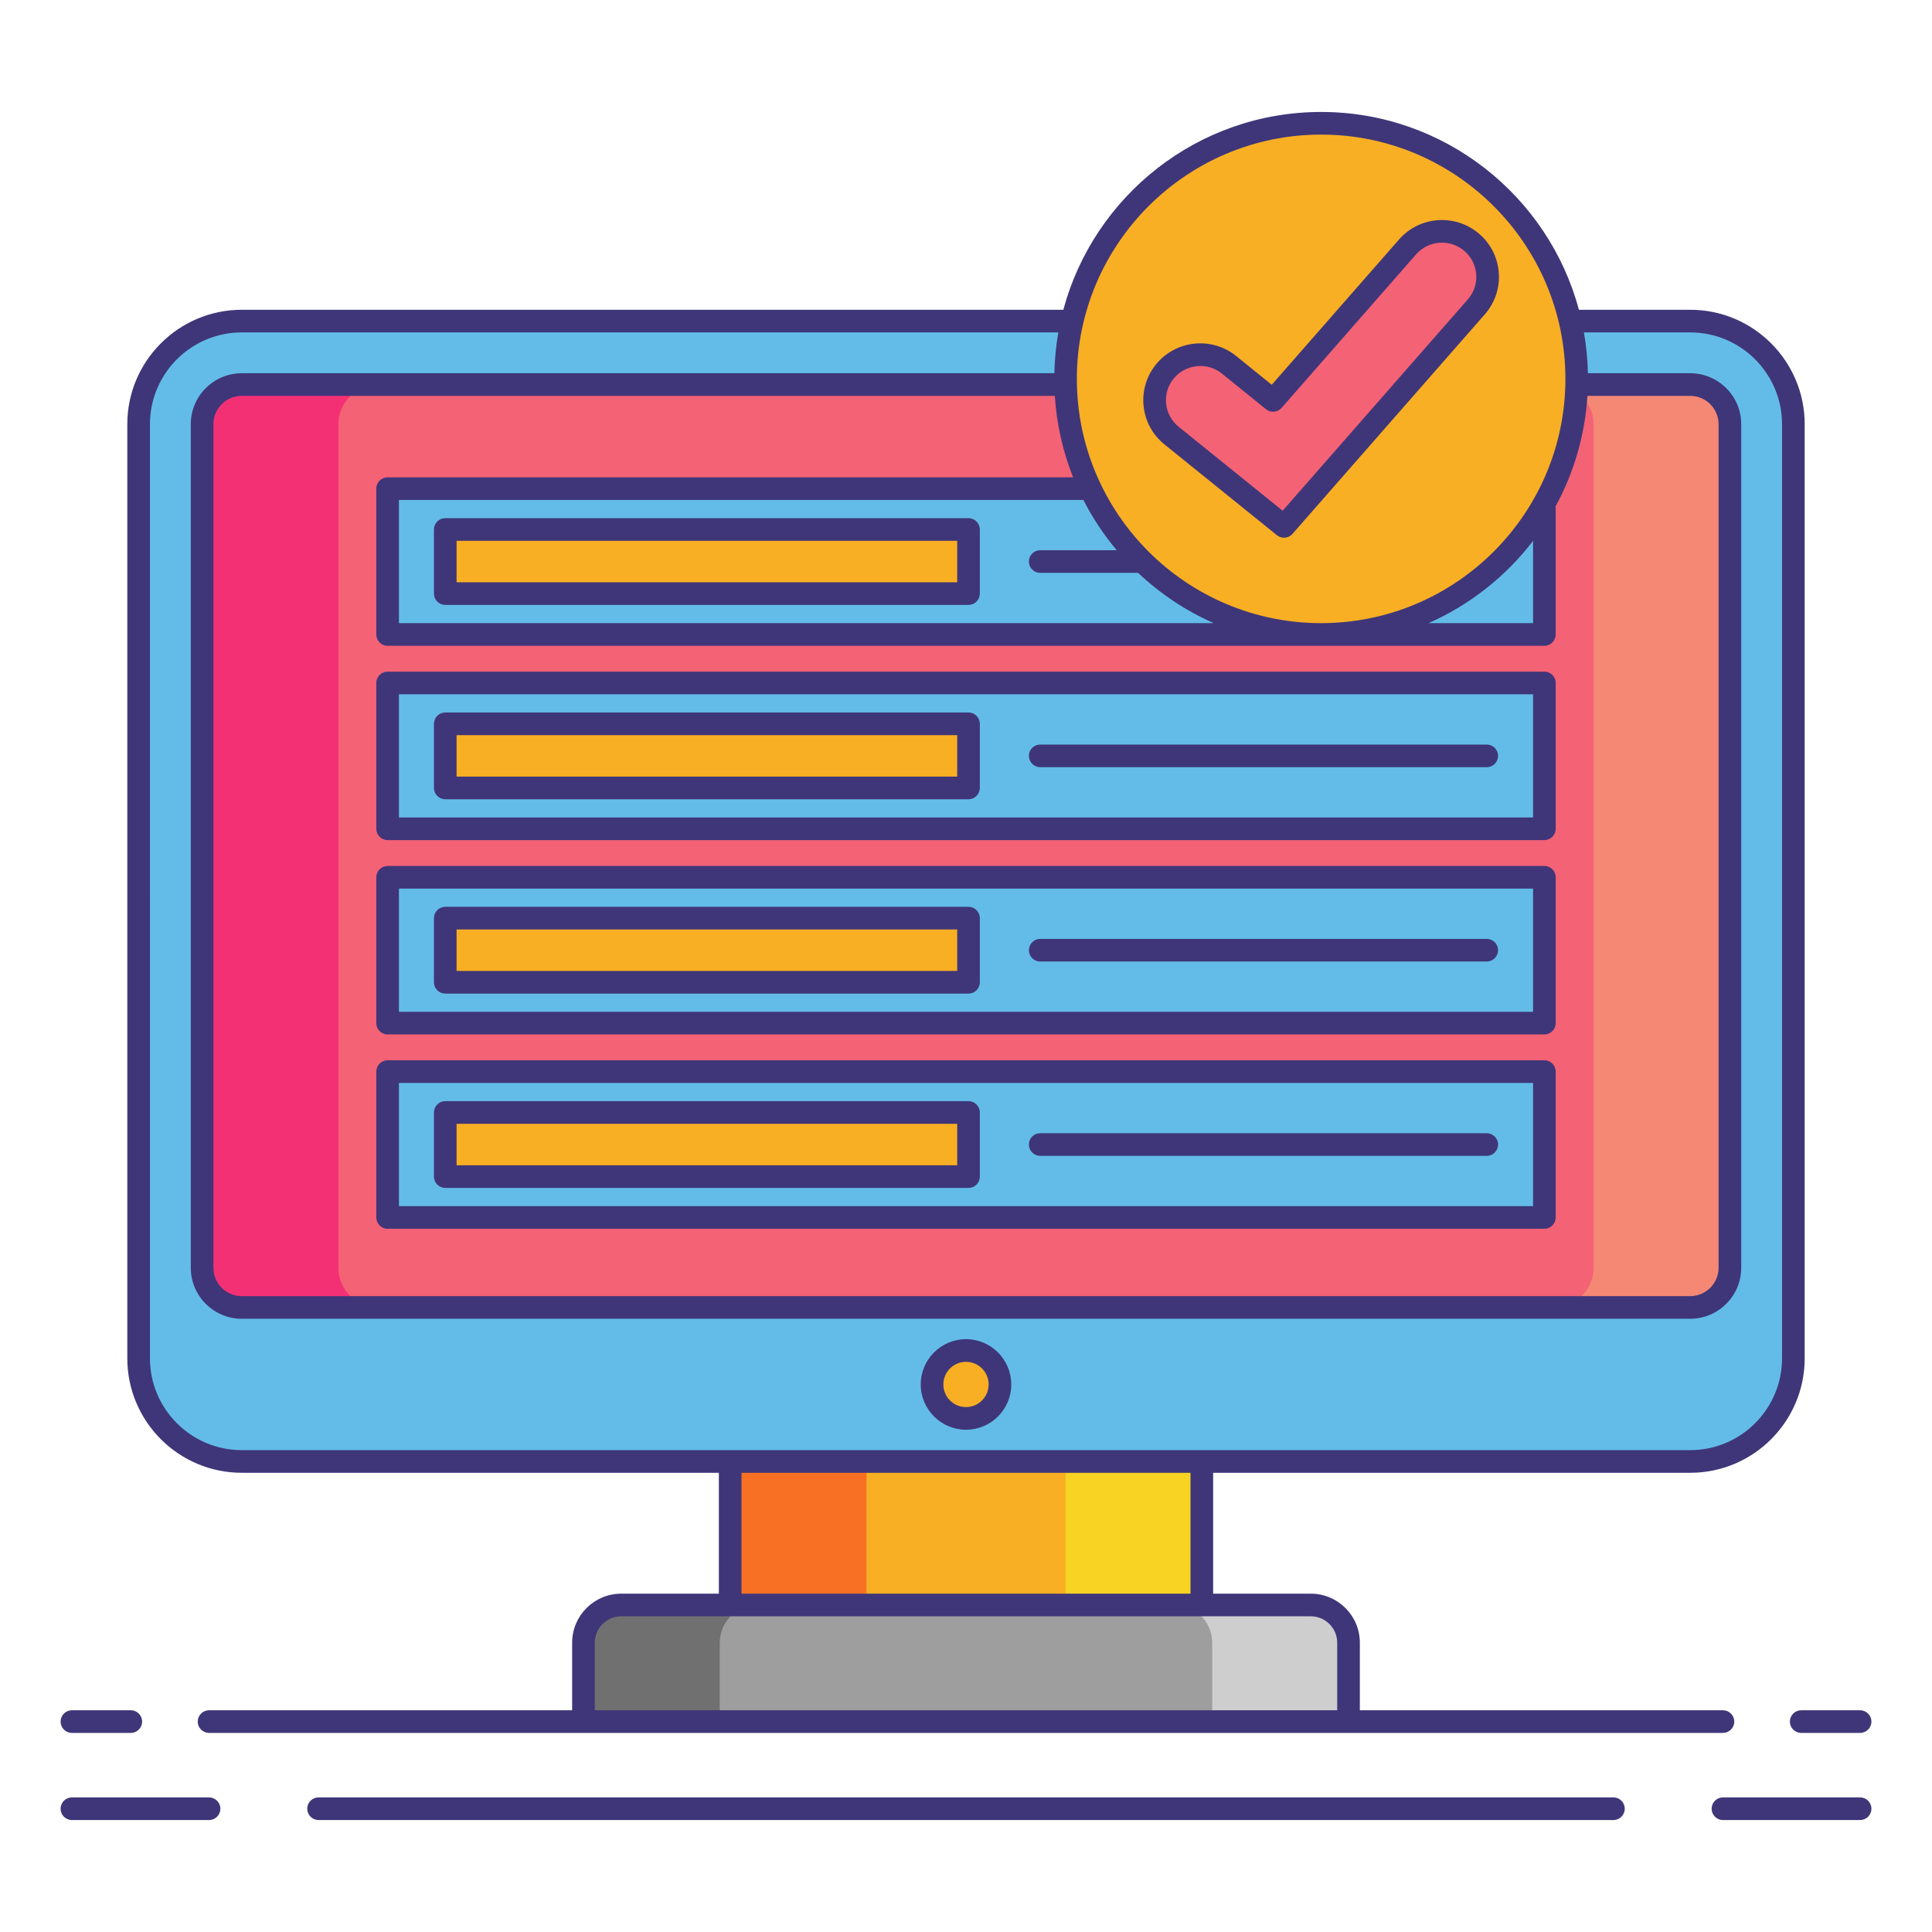 <svg id="Layer_1" enable-background="new 0 0 256 256" height="512" viewBox="0 0 256 256" width="512" xmlns="http://www.w3.org/2000/svg"><g><path d="m32.035 193.652c-7.535 0-13.665-6.13-13.665-13.665v-123.776c0-7.535 6.13-13.665 13.665-13.665h191.931c7.535 0 13.665 6.13 13.665 13.665v123.776c0 7.535-6.13 13.665-13.665 13.665z" fill="#63bce7"/><path d="m229.221 167.987c0 2.891-2.365 5.256-5.256 5.256h-191.93c-2.891 0-5.256-2.365-5.256-5.256v-111.777c0-2.891 2.365-5.256 5.256-5.256h191.931c2.891 0 5.256 2.365 5.256 5.256v111.777z" fill="#f46275"/><g><path d="m44.838 167.987v-111.777c0-2.891 2.365-5.256 5.256-5.256h-18.059c-2.891 0-5.256 2.365-5.256 5.256v111.777c0 2.891 2.365 5.256 5.256 5.256h18.059c-2.891 0-5.256-2.365-5.256-5.256z" fill="#f43075"/></g><g><path d="m211.162 167.987v-111.777c0-2.891-2.365-5.256-5.256-5.256h18.059c2.891 0 5.256 2.365 5.256 5.256v111.777c0 2.891-2.365 5.256-5.256 5.256h-18.059c2.891 0 5.256-2.365 5.256-5.256z" fill="#f48875"/></g><path d="m96.752 193.652h62.496v19.017h-62.496z" fill="#f8af23"/><g><path d="m96.752 193.652h18.059v19.017h-18.059z" fill="#f87023"/></g><g><path d="m141.19 193.652h18.059v19.017h-18.059z" fill="#f8d323"/></g><circle cx="128" cy="183.447" fill="#f8af23" r="4.5"/><path d="m178.687 228.12h-101.375v-10.45c0-2.761 2.239-5 5-5h91.375c2.761 0 5 2.239 5 5z" fill="#9e9e9e"/><g><path d="m100.371 212.669h-18.059c-2.761 0-5 2.239-5 5v10.45h18.059v-10.45c0-2.761 2.239-5 5-5z" fill="#707070"/></g><g><path d="m155.629 212.669h18.059c2.761 0 5 2.239 5 5v10.45h-18.059v-10.45c0-2.761-2.239-5-5-5z" fill="#cecece"/></g><g><g><path d="m51.362 64.746h153.275v19.323h-153.275z" fill="#63bce7"/><path d="m59 70.159h69.333v8.497h-69.333z" fill="#f8af23"/></g><g><path d="m51.362 90.496h153.275v19.323h-153.275z" fill="#63bce7"/><path d="m59 95.909h69.333v8.497h-69.333z" fill="#f8af23"/></g><g><path d="m51.362 116.246h153.275v19.323h-153.275z" fill="#63bce7"/><path d="m59 121.659h69.333v8.497h-69.333z" fill="#f8af23"/></g><g><path d="m51.362 141.996h153.275v19.323h-153.275z" fill="#63bce7"/><path d="m59 147.409h69.333v8.497h-69.333z" fill="#f8af23"/></g></g><g><circle cx="175.057" cy="50.202" fill="#f8af23" r="33.867"/><g><path d="m186.51 32.718-17.817 20.338-5.839-4.717c-2.6-2.099-6.41-1.698-8.511.893-2.104 2.586-1.705 6.385.891 8.484l14.904 12.033 25.489-29.093c2.199-2.509 1.94-6.321-.579-8.513-2.514-2.189-6.342-1.934-8.538.575z" fill="#f46275"/><g fill="#3f3679"><path d="m32.035 195.151h63.217v16.018h-12.94c-3.584 0-6.5 2.916-6.5 6.5v8.95h-48.112c-.829 0-1.5.672-1.5 1.5s.671 1.5 1.5 1.5h49.612 101.375 49.613c.828 0 1.5-.672 1.5-1.5s-.672-1.5-1.5-1.5h-48.112v-8.95c0-3.584-2.916-6.5-6.5-6.5h-12.939v-16.018h63.218c8.361 0 15.164-6.803 15.164-15.164v-123.776c0-8.362-6.803-15.165-15.164-15.165h-14.751c-4.045-15.077-17.823-26.211-34.159-26.211s-30.113 11.134-34.159 26.211h-108.863c-8.362 0-15.165 6.803-15.165 15.165v123.776c0 8.362 6.803 15.164 15.165 15.164zm145.152 22.518v8.95h-98.375v-8.95c0-1.93 1.57-3.5 3.5-3.5h14.439 62.496 14.439c1.931 0 3.501 1.57 3.501 3.5zm-19.439-6.5h-59.496v-16.018h59.496zm66.218-158.714c2.07 0 3.755 1.685 3.755 3.755v111.777c0 2.071-1.685 3.756-3.755 3.756h-191.931c-2.071 0-3.756-1.685-3.756-3.756v-111.777c0-2.07 1.685-3.755 3.756-3.755h107.734c.24 3.789 1.08 7.416 2.424 10.791h-90.831c-.829 0-1.5.672-1.5 1.5v19.323c0 .828.671 1.5 1.5 1.5h153.275c.828 0 1.5-.672 1.5-1.5v-17.003c2.393-4.393 3.874-9.349 4.207-14.611zm-86.133 23.452h12.97c2.919 2.755 6.302 5.02 10.023 6.662h-107.964v-16.323h90.691c1.222 2.389 2.703 4.624 4.413 6.661h-10.134c-.828 0-1.5.672-1.5 1.5s.673 1.5 1.501 1.5zm51.455 6.662c5.487-2.422 10.244-6.195 13.85-10.901v10.901zm-14.231-64.734c17.848 0 32.367 14.52 32.367 32.367s-14.52 32.367-32.367 32.367-32.367-14.52-32.367-32.367 14.519-32.367 32.367-32.367zm-155.187 38.376c0-6.708 5.457-12.165 12.165-12.165h108.202c-.311 1.762-.49 3.568-.529 5.409h-107.673c-3.725 0-6.756 3.03-6.756 6.755v111.777c0 3.726 3.031 6.756 6.756 6.756h191.931c3.725 0 6.755-3.03 6.755-6.756v-111.777c0-3.725-3.03-6.755-6.755-6.755h-13.561c-.039-1.841-.218-3.647-.529-5.409h14.089c6.707 0 12.164 5.457 12.164 12.165v123.776c0 6.707-5.457 12.164-12.164 12.164h-64.718-62.495-64.717c-6.708 0-12.165-5.457-12.165-12.164z"/><path d="m128 189.447c3.309 0 6-2.691 6-6s-2.691-6-6-6-6 2.691-6 6 2.691 6 6 6zm0-9c1.654 0 3 1.346 3 3s-1.346 3-3 3-3-1.346-3-3 1.346-3 3-3z"/><path d="m27.7 238.165h-18.172c-.829 0-1.5.672-1.5 1.5s.671 1.5 1.5 1.5h18.172c.829 0 1.5-.672 1.5-1.5s-.671-1.5-1.5-1.5z"/><path d="m246.472 238.165h-18.172c-.828 0-1.5.672-1.5 1.5s.672 1.5 1.5 1.5h18.172c.828 0 1.5-.672 1.5-1.5s-.672-1.5-1.5-1.5z"/><path d="m213.788 238.165h-171.577c-.829 0-1.5.672-1.5 1.5s.671 1.5 1.5 1.5h171.577c.828 0 1.5-.672 1.5-1.5s-.672-1.5-1.5-1.5z"/><path d="m9.528 229.619h7.803c.829 0 1.5-.672 1.5-1.5s-.671-1.5-1.5-1.5h-7.803c-.829 0-1.5.672-1.5 1.5s.671 1.5 1.5 1.5z"/><path d="m237.169 228.119c0 .828.672 1.5 1.5 1.5h7.803c.828 0 1.5-.672 1.5-1.5s-.672-1.5-1.5-1.5h-7.803c-.828 0-1.5.672-1.5 1.5z"/><path d="m128.333 68.659h-69.333c-.829 0-1.5.672-1.5 1.5v8.497c0 .828.671 1.5 1.5 1.5h69.333c.829 0 1.5-.672 1.5-1.5v-8.497c0-.828-.671-1.5-1.5-1.5zm-1.5 8.497h-66.333v-5.497h66.333z"/><path d="m204.638 88.996h-153.276c-.829 0-1.5.672-1.5 1.5v19.323c0 .828.671 1.5 1.5 1.5h153.275c.828 0 1.5-.672 1.5-1.5v-19.323c.001-.828-.671-1.5-1.499-1.5zm-1.5 19.323h-150.276v-16.323h150.275v16.323z"/><path d="m59 105.906h69.333c.829 0 1.5-.672 1.5-1.5v-8.497c0-.828-.671-1.5-1.5-1.5h-69.333c-.829 0-1.5.672-1.5 1.5v8.497c0 .828.671 1.5 1.5 1.5zm1.5-8.497h66.333v5.497h-66.333z"/><path d="m137.833 101.657h59.167c.828 0 1.5-.672 1.5-1.5s-.672-1.5-1.5-1.5h-59.167c-.828 0-1.5.672-1.5 1.5s.672 1.5 1.5 1.5z"/><path d="m204.638 114.746h-153.276c-.829 0-1.5.672-1.5 1.5v19.323c0 .828.671 1.5 1.5 1.5h153.275c.828 0 1.5-.672 1.5-1.5v-19.323c.001-.828-.671-1.5-1.499-1.5zm-1.5 19.323h-150.276v-16.323h150.275v16.323z"/><path d="m59 131.656h69.333c.829 0 1.5-.672 1.5-1.5v-8.497c0-.828-.671-1.5-1.5-1.5h-69.333c-.829 0-1.5.672-1.5 1.5v8.497c0 .828.671 1.5 1.5 1.5zm1.5-8.497h66.333v5.497h-66.333z"/><path d="m137.833 127.407h59.167c.828 0 1.5-.672 1.5-1.5s-.672-1.5-1.5-1.5h-59.167c-.828 0-1.5.672-1.5 1.5s.672 1.5 1.5 1.5z"/><path d="m204.638 140.496h-153.276c-.829 0-1.5.672-1.5 1.5v19.323c0 .828.671 1.5 1.5 1.5h153.275c.828 0 1.5-.672 1.5-1.5v-19.323c.001-.828-.671-1.5-1.499-1.5zm-1.5 19.323h-150.276v-16.323h150.275v16.323z"/><path d="m59 157.406h69.333c.829 0 1.5-.672 1.5-1.5v-8.497c0-.828-.671-1.5-1.5-1.5h-69.333c-.829 0-1.5.672-1.5 1.5v8.497c0 .828.671 1.5 1.5 1.5zm1.5-8.497h66.333v5.497h-66.333z"/><path d="m137.833 153.157h59.167c.828 0 1.5-.672 1.5-1.5s-.672-1.5-1.5-1.5h-59.167c-.828 0-1.5.672-1.5 1.5s.672 1.5 1.5 1.5z"/><path d="m151.533 53.808c.209 2.003 1.188 3.806 2.758 5.075l14.904 12.033c.277.224.61.333.941.333.418 0 .833-.174 1.129-.512l25.489-29.094c1.327-1.515 1.983-3.454 1.848-5.462-.136-2.01-1.048-3.846-2.569-5.17-3.138-2.732-7.915-2.407-10.651.718l-16.867 19.254-4.719-3.812c-3.237-2.612-8-2.115-10.617 1.113-1.27 1.562-1.854 3.524-1.646 5.524zm3.975-3.631c.897-1.106 2.213-1.681 3.541-1.681 1.007 0 2.021.33 2.862 1.01l5.84 4.717c.628.506 1.54.427 2.07-.179l17.816-20.338h.001c1.651-1.887 4.532-2.079 6.424-.432.916.797 1.466 1.901 1.547 3.109.082 1.206-.312 2.372-1.11 3.283l-24.54 28.01-13.782-11.126c-.944-.764-1.534-1.849-1.659-3.054-.126-1.201.225-2.38.99-3.319z"/></g></g></g></g></svg>